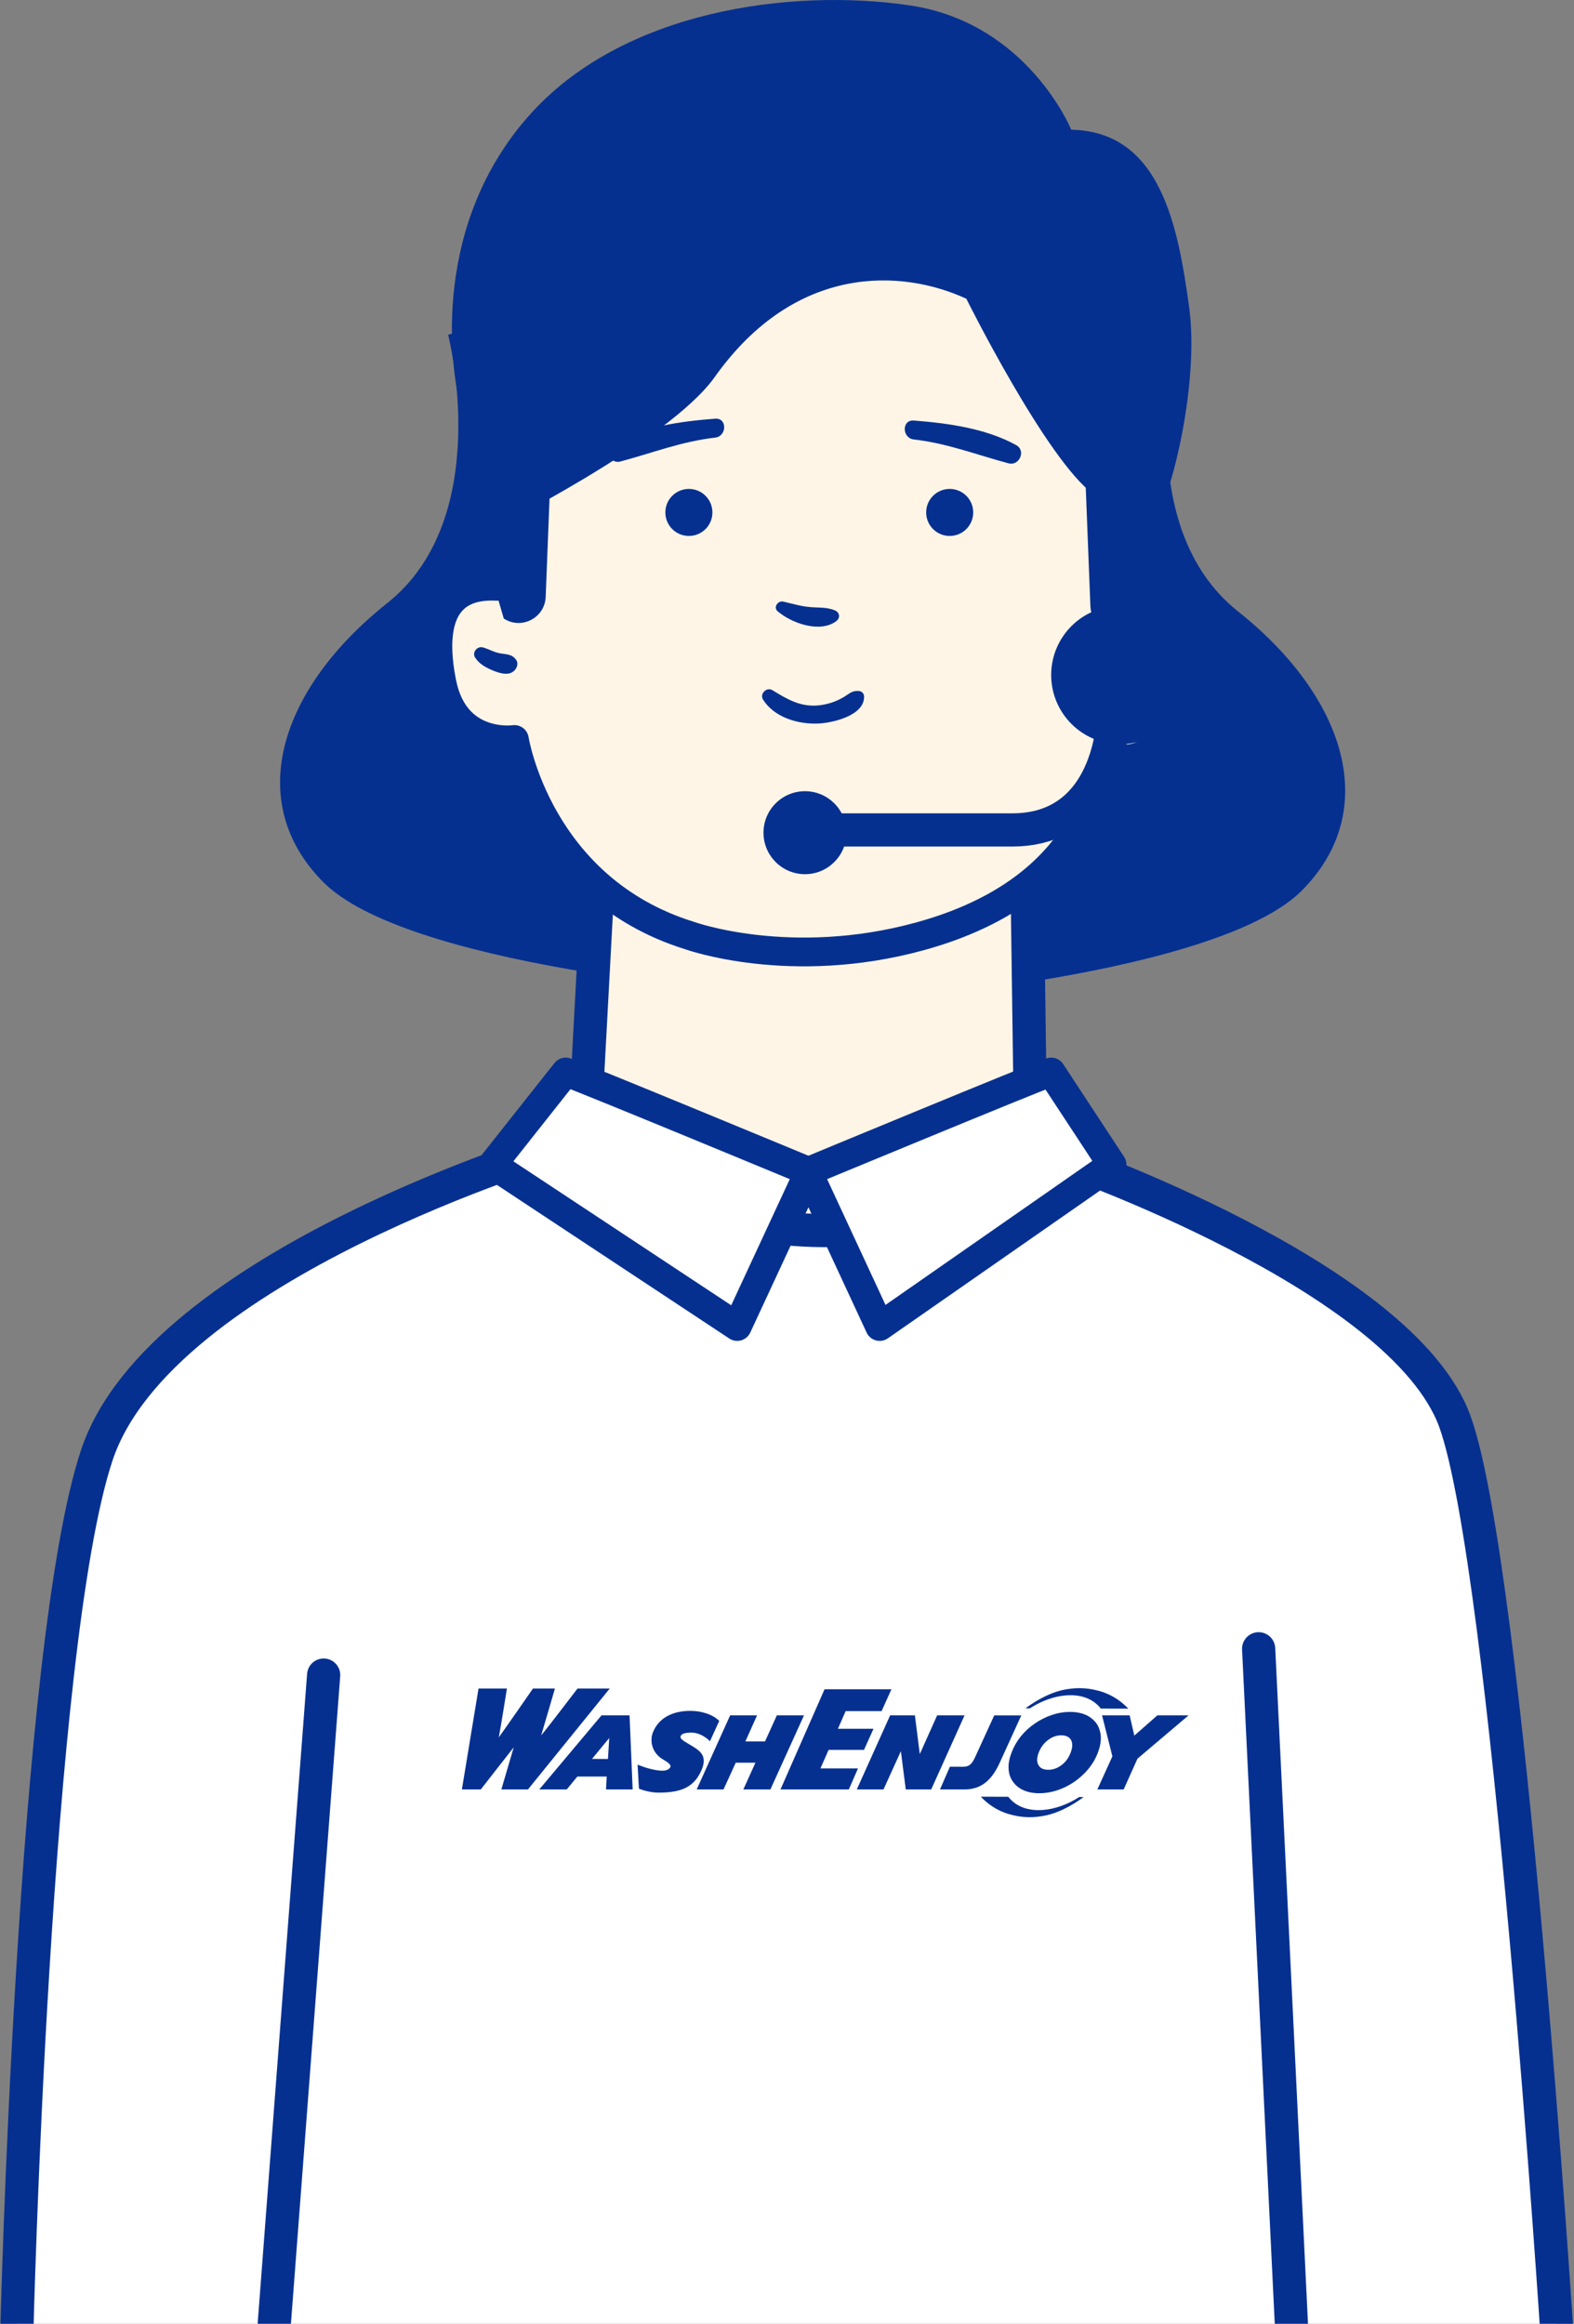 <?xml version="1.0" encoding="utf-8"?>
<!-- Generator: Adobe Illustrator 16.0.0, SVG Export Plug-In . SVG Version: 6.00 Build 0)  -->
<!DOCTYPE svg PUBLIC "-//W3C//DTD SVG 1.1//EN" "http://www.w3.org/Graphics/SVG/1.1/DTD/svg11.dtd">
<svg version="1.1" id="Layer_1" xmlns="http://www.w3.org/2000/svg" xmlns:xlink="http://www.w3.org/1999/xlink" x="0px" y="0px"
	 width="71.125px" height="105px" viewBox="0 0 71.125 105" enable-background="new 0 0 71.125 105" xml:space="preserve">
<rect x="0" y="0" width="71.125" height="105" fill="#808080" stroke="none"/>
<g>
	<defs>
		<rect id="SVGID_1_" width="71.125" height="106.5"/>
	</defs>
	<clipPath id="SVGID_2_">
		<use xlink:href="#SVGID_1_"  overflow="visible"/>
	</clipPath>
	<path clip-path="url(#SVGID_2_)" fill="#063090" d="M20.25,15.125c0,0,2.125,8.25-2.75,12.125s-6.5,9-2.875,12.625
		S32.75,45,38.125,45S42.75,8.625,42.75,8.625"/>
	<path clip-path="url(#SVGID_2_)" fill="#063090" d="M53.191,15.5c0,0-2.125,8.25,2.75,12.125s6.5,9,2.875,12.625
		s-18.125,5.125-23.5,5.125S30.691,9,30.691,9"/>
	<path clip-path="url(#SVGID_2_)" fill="#FEF5E6" d="M25.25,51.188l3,2.563c0,0,6.625,1.562,6.813,1.562c0.187,0,5-0.125,5-0.125
		l5.062-1.375l3-2l-1.25-0.687l-0.417-11.292c0,0,1.723-0.821,2.792-2.959l0.562-2.499c0,0,1.875,0.437,2.5-0.813
		s1.25-3.25,0.625-4.5s-2.562-2.437-2.562-2.437l-0.188-4.188l-6.854-12.063l-12.916,4.5c0,0-6.104,5.001-6.104,5.188
		c0,0.188-0.625,3.125-0.625,3.125v4.188c0,0-1.626-0.938-2.438-0.438s-1.687,2.25-1.062,3.813c0.625,1.562,1.999,2.687,2.749,2.937
		c0,0,2.438,5.437,3.688,6.187L26.75,44.5l-0.313,5.687L25.25,51.188"/>
	
		<path clip-path="url(#SVGID_2_)" fill="none" stroke="#063090" stroke-width="1.3" stroke-linecap="round" stroke-linejoin="round" stroke-miterlimit="10" d="
		M50.461,27.869c0,0,1.526-1.406,2.227,0.795s0.5,6.403-2.701,5.503l-0.509,1.767l-0.826,1.653
		c-0.708,1.062-2.402,3.437-7.082,4.721c-5.861,1.609-10.411-0.036-10.411-0.036c-6.851-2.126-7.915-8.859-7.915-8.859
		s-2.683,0.397-3.273-2.554c-0.59-2.95,0.236-4.484,2.478-4.367"/>
	<path clip-path="url(#SVGID_2_)" fill="#063090" d="M43.977,23.154c0,0.588-0.476,1.063-1.063,1.063
		c-0.588,0-1.063-0.475-1.063-1.063c0-0.587,0.476-1.062,1.063-1.062C43.501,22.092,43.977,22.567,43.977,23.154"/>
	<path clip-path="url(#SVGID_2_)" fill="#063090" d="M32.192,23.154c0,0.588-0.476,1.063-1.062,1.063
		c-0.588,0-1.064-0.475-1.064-1.063c0-0.587,0.476-1.062,1.064-1.062C31.716,22.092,32.192,22.567,32.192,23.154"/>
	<path clip-path="url(#SVGID_2_)" fill="#063090" d="M38.801,31.221c-0.31-0.019-0.418,0.123-0.68,0.279
		c-0.345,0.206-0.741,0.335-1.142,0.373c-0.821,0.077-1.405-0.279-2.073-0.686c-0.261-0.16-0.592,0.161-0.425,0.426
		c0.507,0.805,1.586,1.121,2.498,1.08c0.661-0.03,2.096-0.368,2.066-1.227C39.041,31.327,38.938,31.229,38.801,31.221"/>
	<path clip-path="url(#SVGID_2_)" fill="#063090" d="M37.726,27.579c-0.374-0.153-0.711-0.114-1.109-0.147
		c-0.427-0.036-0.811-0.153-1.223-0.249c-0.237-0.056-0.465,0.257-0.255,0.437c0.633,0.543,1.922,0.999,2.65,0.445
		C37.98,27.92,37.946,27.67,37.726,27.579"/>
	<path clip-path="url(#SVGID_2_)" fill="#063090" d="M23.328,29.823c-0.192-0.282-0.454-0.248-0.757-0.308
		c-0.266-0.052-0.492-0.192-0.751-0.262c-0.256-0.072-0.498,0.223-0.351,0.457c0.177,0.285,0.485,0.453,0.789,0.58
		c0.305,0.128,0.76,0.279,1.012-0.02C23.371,30.151,23.425,29.965,23.328,29.823"/>
	<path clip-path="url(#SVGID_2_)" fill="#063090" d="M49.723,30.768c0.192-0.282,0.454-0.249,0.757-0.308
		c0.267-0.052,0.492-0.192,0.751-0.263c0.256-0.071,0.498,0.224,0.352,0.458c-0.178,0.285-0.485,0.453-0.789,0.58
		c-0.306,0.128-0.761,0.279-1.013-0.02C49.68,31.096,49.626,30.91,49.723,30.768"/>
	
		<line clip-path="url(#SVGID_2_)" fill="none" stroke="#063090" stroke-width="1.5" stroke-linecap="round" stroke-linejoin="round" stroke-miterlimit="10" x1="46.417" y1="40.25" x2="46.583" y2="52.167"/>
	<path clip-path="url(#SVGID_2_)" fill="#FFFFFF" d="M47.625,52c-10.75,8.25-22.25-0.25-22.25-0.25s-18.125,5.375-21,14
		s-3.625,40-3.625,40h69.625c0,0-2.25-34.875-4.625-41.5s-18-12-18-12"/>
	
		<path clip-path="url(#SVGID_2_)" fill="none" stroke="#063090" stroke-width="1.5" stroke-linecap="round" stroke-linejoin="round" stroke-miterlimit="10" d="
		M47.625,52c-10.75,8.25-22.25-0.25-22.25-0.25s-18.125,5.375-21,14s-3.625,40-3.625,40h69.625c0,0-2.25-34.875-4.625-41.5
		s-18-12-18-12"/>
	<path clip-path="url(#SVGID_2_)" fill="#063090" d="M22.213,26.06l0.551,1.889c0.798,0.519,1.857-0.028,1.894-0.979l0.309-7.913
		l-2.36-1.81L22.213,26.06z"/>
	<path clip-path="url(#SVGID_2_)" fill="#063090" d="M51.717,26.477l-0.551,1.889c-0.797,0.519-1.856-0.029-1.894-0.979l-0.31-7.913
		l2.361-1.81L51.717,26.477z"/>
	<path clip-path="url(#SVGID_2_)" fill="#063090" d="M49.609,79.197c-0.098,0.259-0.236,0.497-0.414,0.715
		c-0.179,0.221-0.392,0.418-0.64,0.592c-0.247,0.17-0.507,0.299-0.781,0.39c-0.274,0.09-0.545,0.134-0.813,0.133
		c-0.271,0-0.51-0.046-0.715-0.138c-0.202-0.089-0.362-0.221-0.483-0.396c-0.116-0.166-0.179-0.361-0.188-0.588
		c-0.011-0.214,0.034-0.453,0.136-0.719c0.1-0.263,0.237-0.503,0.412-0.722c0.182-0.226,0.392-0.42,0.634-0.585
		c0.248-0.171,0.509-0.302,0.783-0.392c0.27-0.091,0.543-0.135,0.819-0.135c0.271,0.001,0.51,0.047,0.715,0.139
		c0.199,0.092,0.359,0.224,0.483,0.396c0.112,0.176,0.175,0.372,0.187,0.591C49.752,78.702,49.707,78.942,49.609,79.197
		 M47.367,79.967c0.213,0,0.414-0.07,0.602-0.212c0.183-0.136,0.319-0.323,0.41-0.561c0.09-0.237,0.097-0.427,0.02-0.569
		c-0.082-0.143-0.229-0.214-0.439-0.215c-0.219,0-0.422,0.071-0.607,0.216c-0.19,0.146-0.328,0.335-0.416,0.564
		c-0.089,0.234-0.094,0.423-0.013,0.562C47,79.895,47.147,79.966,47.367,79.967"/>
	<path clip-path="url(#SVGID_2_)" fill="#063090" d="M48.259,76.319c-0.678,0.095-1.358,0.454-1.92,0.871h0.198
		c-0.002,0.001-0.004,0.003-0.004,0.003c0.001-0.001,0.003-0.002,0.005-0.003c0.07-0.045,0.142-0.088,0.214-0.129
		c0.516-0.291,1.083-0.465,1.626-0.463c0.621,0.002,1.076,0.231,1.366,0.604l1.241,0.003c-0.458-0.484-0.984-0.734-1.468-0.838
		C49.175,76.285,48.748,76.243,48.259,76.319"/>
	<path clip-path="url(#SVGID_2_)" fill="#063090" d="M47.046,82.068c0.678-0.094,1.358-0.453,1.92-0.87l-0.198-0.001
		c0.001-0.001,0.004-0.003,0.004-0.003c-0.002,0.001-0.003,0.002-0.005,0.003c-0.07,0.046-0.142,0.089-0.214,0.13
		c-0.517,0.291-1.083,0.464-1.626,0.463c-0.622-0.002-1.076-0.231-1.366-0.604l-1.241-0.004c0.458,0.485,0.983,0.735,1.468,0.838
		C46.13,82.104,46.557,82.146,47.046,82.068"/>
	<path clip-path="url(#SVGID_2_)" fill="#063090" d="M27.434,76.296h-1.338c0,0-1.352,1.774-1.642,2.117
		c0.124-0.401,0.621-2.117,0.621-2.117h-0.992c0,0-1.295,1.869-1.544,2.206c0.078-0.389,0.368-2.206,0.368-2.206h-1.284
		l-0.751,4.559h0.855c0,0,1.198-1.541,1.487-1.903c-0.124,0.416-0.559,1.903-0.559,1.903h1.202l3.695-4.559H27.434z"/>
	<path clip-path="url(#SVGID_2_)" fill="#063090" d="M28.588,80.854l-0.14-3.347h-1.267l-2.812,3.347h1.241l0.479-0.581h1.328
		l-0.033,0.581H28.588z M26.751,79.476l0.779-0.945l-0.059,0.948C27.38,79.478,26.917,79.477,26.751,79.476"/>
	<path clip-path="url(#SVGID_2_)" fill="#063090" d="M28.872,80.822c0.303,0.118,0.634,0.177,0.883,0.177
		c1.047,0.003,1.641-0.259,1.965-1.069c0.252-0.633-0.118-0.848-0.599-1.128c-0.28-0.163-0.408-0.255-0.362-0.363
		c0.049-0.117,0.25-0.146,0.44-0.152c0.502-0.021,0.883,0.39,0.883,0.39l0.419-0.919L32.47,77.73
		c-0.28-0.263-0.759-0.423-1.272-0.425c-0.811-0.002-1.422,0.321-1.684,0.945c-0.184,0.436-0.023,0.961,0.408,1.226l0.131,0.08
		c0.2,0.12,0.271,0.217,0.243,0.28c-0.076,0.168-0.302,0.183-0.475,0.168c-0.489-0.043-1.011-0.27-1.011-0.27L28.872,80.822z"/>
	<path clip-path="url(#SVGID_2_)" fill="#063090" d="M35.104,77.508l-0.535,1.178h-0.888c0.056-0.125,0.529-1.178,0.529-1.178
		h-1.217l-1.511,3.347h1.212l0.552-1.208h0.89l-0.546,1.208h1.223l1.517-3.347H35.104z"/>
	<polygon clip-path="url(#SVGID_2_)" fill="#063090" points="39.837,77.315 40.281,76.33 37.259,76.33 35.269,80.854 38.356,80.854 
		38.771,79.905 37.073,79.905 37.442,79.069 39.041,79.069 39.471,78.115 37.863,78.115 38.213,77.315 	"/>
	<path clip-path="url(#SVGID_2_)" fill="#063090" d="M44.928,77.508l-0.848,1.85c-0.163,0.367-0.29,0.473-0.568,0.472l-0.589-0.001
		l-0.447,1.026h1.109c0.707,0.002,1.216-0.368,1.6-1.229l0.965-2.117H44.928z"/>
	<path clip-path="url(#SVGID_2_)" fill="#063090" d="M52.297,77.508c0,0-0.92,0.813-1.04,0.914
		c-0.032-0.135-0.211-0.914-0.211-0.914h-1.247c0,0,0.458,1.815,0.467,1.851l-0.679,1.496h1.189l0.623-1.39
		c0.021-0.017,2.309-1.957,2.309-1.957H52.297z"/>
	<polygon clip-path="url(#SVGID_2_)" fill="#063090" points="40.223,77.508 41.342,77.508 41.563,79.258 42.347,77.508 
		43.586,77.508 42.08,80.854 40.929,80.854 40.708,79.127 39.924,80.854 38.717,80.854 	"/>
	<path clip-path="url(#SVGID_2_)" fill="#063090" d="M52.333,23.167c0.641-0.986,1.868-5.931,1.397-9.32
		c-0.493-3.549-1.257-7.91-5.323-7.985c0,0-1.972-4.83-7.294-5.618C35.79-0.545,28.102,0.44,23.862,5.271
		c-4.238,4.831-3.646,11.041-2.957,13.504c0.691,2.465,1.479,4.338,1.183,5.225c0,0,8.136-4.044,10.204-6.958
		c3.666-5.167,8.5-4.875,11.375-3.542c0,0,3.625,7.292,5.75,8.833c2.125,1.542,1.791,2.792,1.791,2.792L52.333,23.167z"/>
	<path clip-path="url(#SVGID_2_)" fill="#063090" d="M45.92,20.113c-1.371-0.757-3.084-0.992-4.627-1.111
		c-0.555-0.043-0.536,0.795,0,0.855c1.506,0.171,2.835,0.692,4.28,1.079C46.06,21.067,46.375,20.364,45.92,20.113"/>
	<path clip-path="url(#SVGID_2_)" fill="#063090" d="M27.688,20.029c1.371-0.757,3.084-0.992,4.627-1.111
		c0.556-0.043,0.536,0.795,0,0.856c-1.505,0.17-2.835,0.692-4.28,1.079C27.547,20.984,27.232,20.28,27.688,20.029"/>
	
		<line clip-path="url(#SVGID_2_)" fill="none" stroke="#063090" stroke-width="1.5" stroke-linecap="round" stroke-linejoin="round" stroke-miterlimit="10" x1="26.375" y1="51.875" x2="27" y2="40.25"/>
	<path clip-path="url(#SVGID_2_)" fill="#FFFFFF" d="M47.5,48.438c-0.75,0.25-11,4.5-11,4.5l3.25,7l10.5-7.313L47.5,48.438z"/>
	
		<path clip-path="url(#SVGID_2_)" fill="none" stroke="#063090" stroke-width="1.3" stroke-linecap="round" stroke-linejoin="round" stroke-miterlimit="10" d="
		M47.5,48.438c-0.75,0.25-11,4.5-11,4.5l3.25,7l10.5-7.313L47.5,48.438z"/>
	<path clip-path="url(#SVGID_2_)" fill="#FFFFFF" d="M25.563,48.438c0.75,0.25,11,4.5,11,4.5l-3.25,7L22.25,52.625L25.563,48.438z"
		/>
	
		<path clip-path="url(#SVGID_2_)" fill="none" stroke="#063090" stroke-width="1.3" stroke-linecap="round" stroke-linejoin="round" stroke-miterlimit="10" d="
		M25.563,48.438c0.75,0.25,11,4.5,11,4.5l-3.25,7L22.25,52.625L25.563,48.438z"/>
	<line clip-path="url(#SVGID_2_)" fill="#FFFFFF" x1="56.875" y1="74.5" x2="58.375" y2="105.437"/>
	
		<line clip-path="url(#SVGID_2_)" fill="none" stroke="#063090" stroke-width="1.5" stroke-linecap="round" stroke-linejoin="round" stroke-miterlimit="10" x1="56.875" y1="74.5" x2="58.375" y2="105.437"/>
	<line clip-path="url(#SVGID_2_)" fill="#FFFFFF" x1="14.625" y1="75.688" x2="12.375" y2="105.249"/>
	
		<line clip-path="url(#SVGID_2_)" fill="none" stroke="#063090" stroke-width="1.5" stroke-linecap="round" stroke-linejoin="round" stroke-miterlimit="10" x1="14.625" y1="75.688" x2="12.375" y2="105.249"/>
	<path clip-path="url(#SVGID_2_)" fill="#063090" d="M38.25,37.625c0,1.035-0.84,1.875-1.875,1.875S34.5,38.66,34.5,37.625
		s0.84-1.875,1.875-1.875S38.25,36.59,38.25,37.625"/>
	
		<path clip-path="url(#SVGID_2_)" fill="none" stroke="#063090" stroke-width="1.5" stroke-linecap="round" stroke-linejoin="round" stroke-miterlimit="10" d="
		M37.625,37.5h8.125c3.313,0,4.625-2.812,4.625-6.125l0.25,0.125"/>
	<path clip-path="url(#SVGID_2_)" fill="#063090" d="M53.75,30.5c0,1.726-1.399,3.125-3.125,3.125S47.5,32.226,47.5,30.5
		s1.399-3.125,3.125-3.125S53.75,28.774,53.75,30.5"/>
</g>
</svg>
